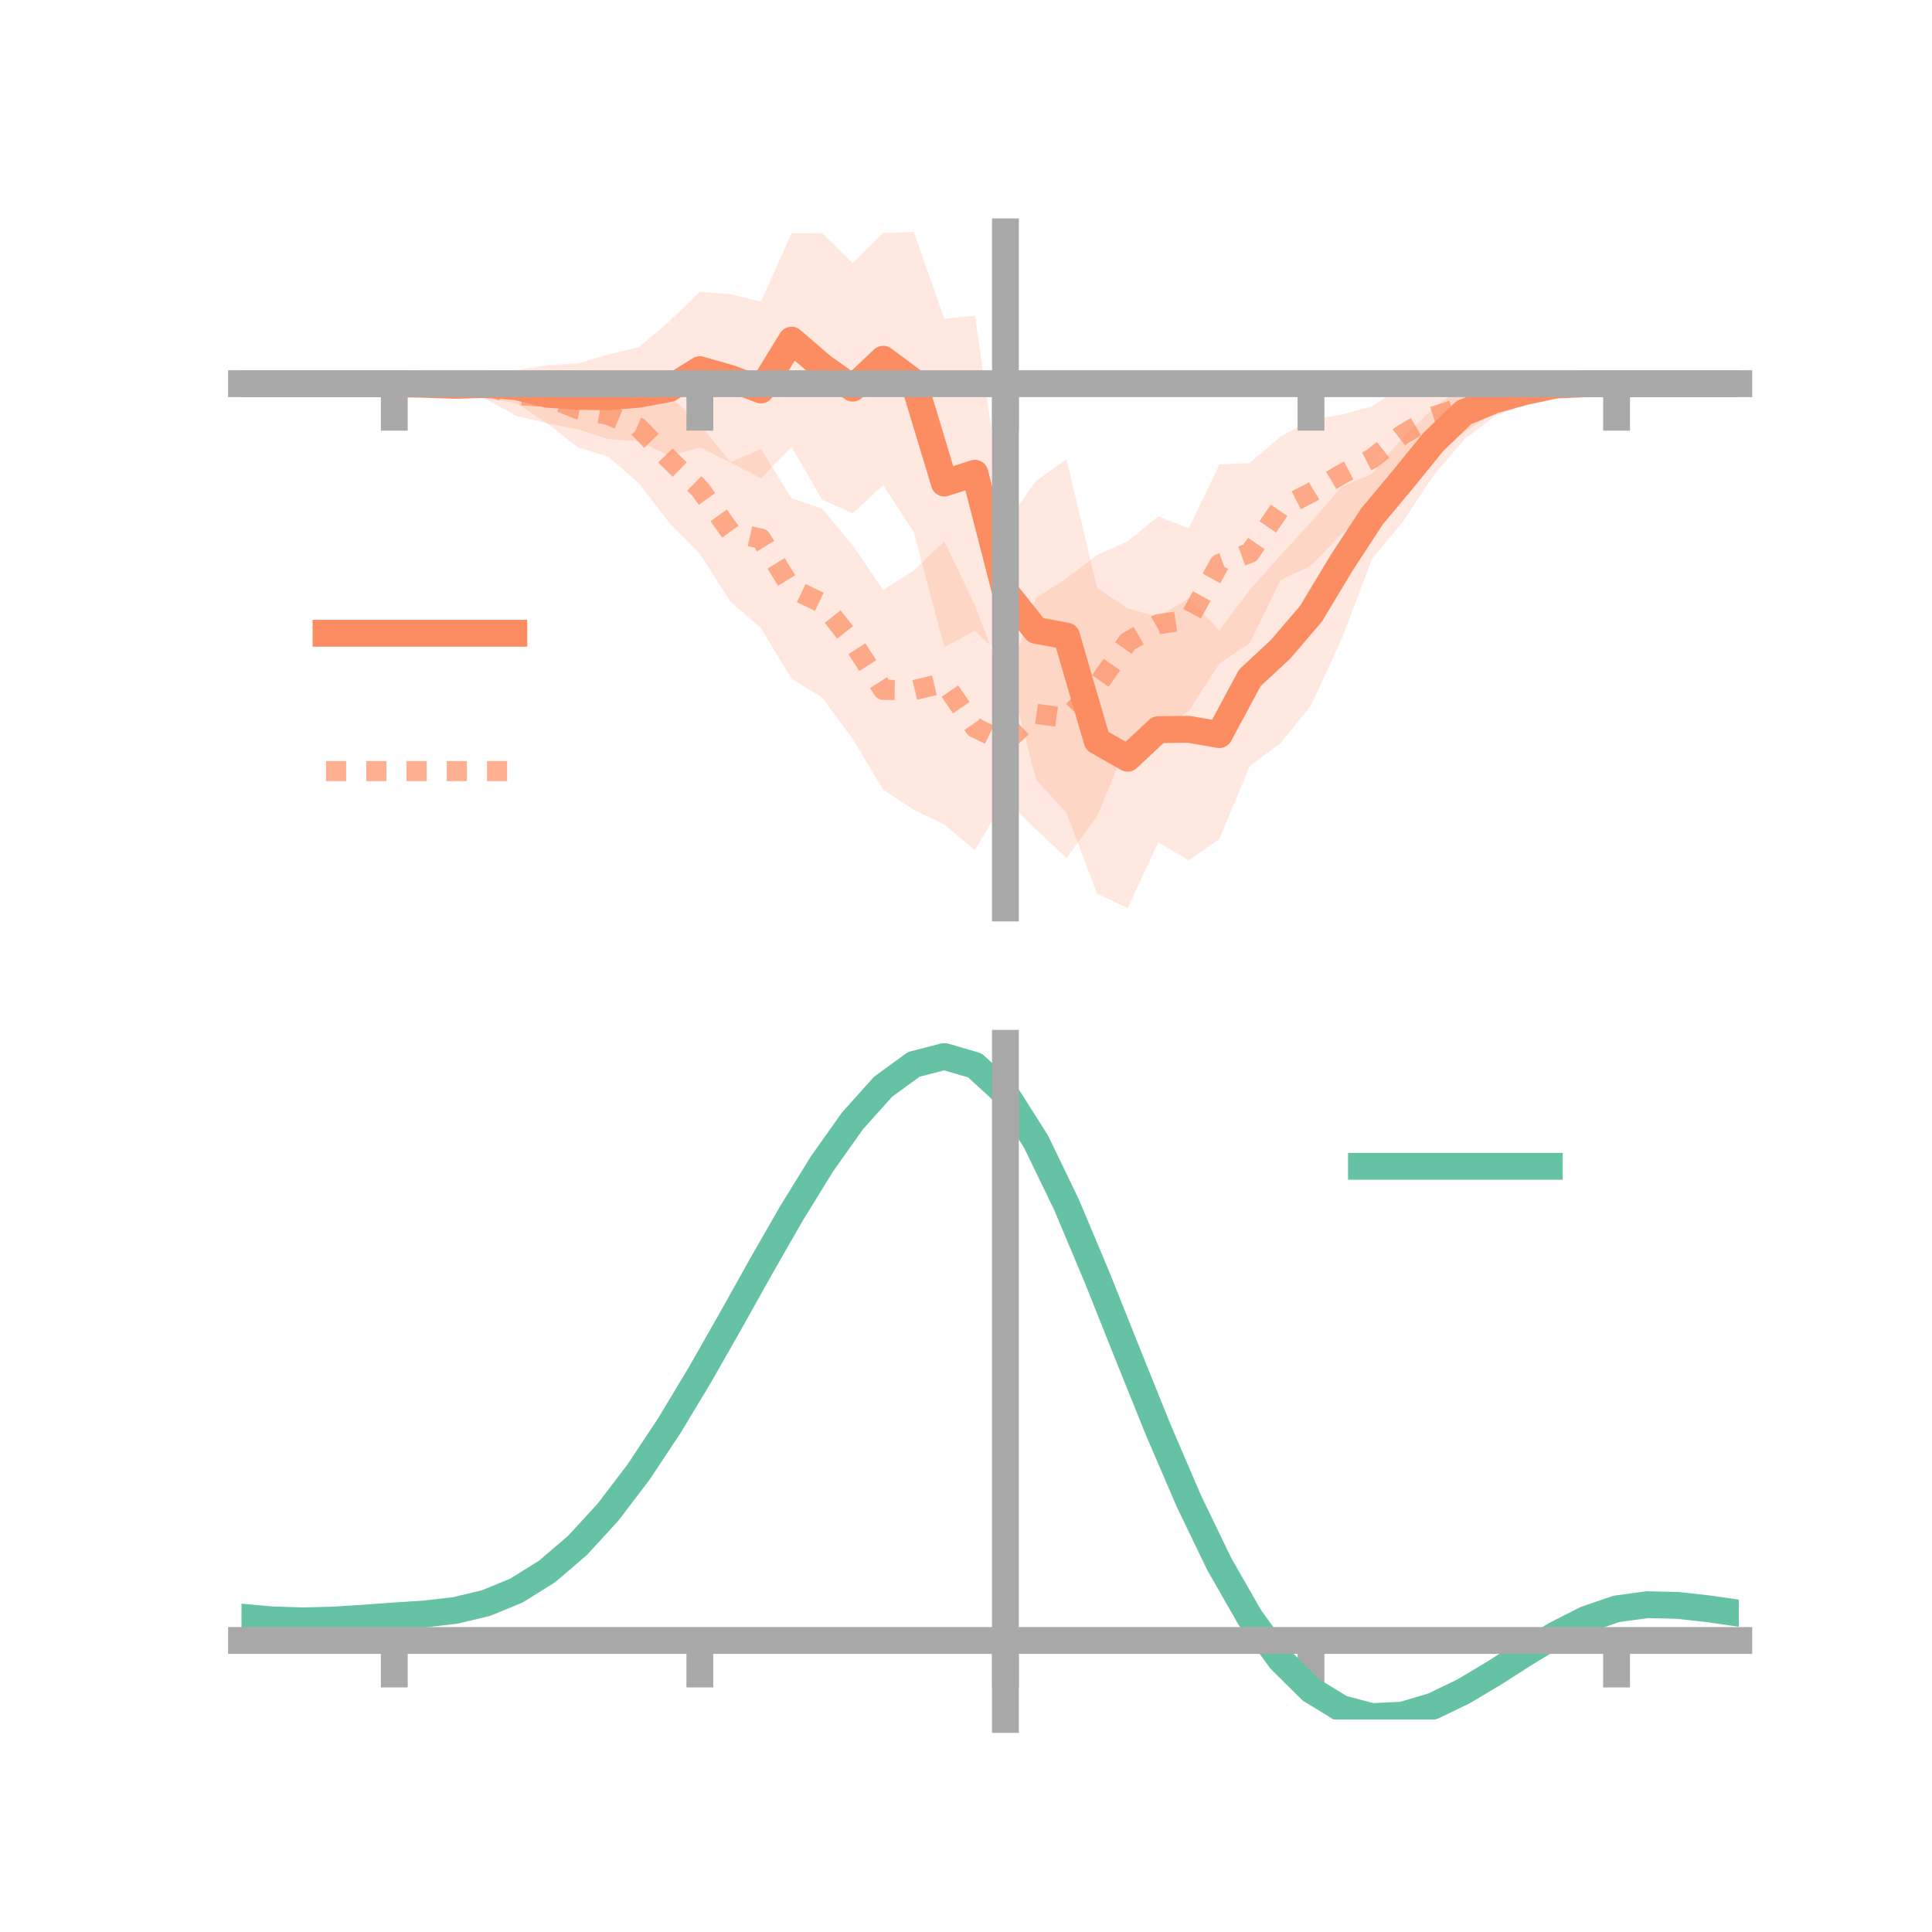 <?xml version="1.0" encoding="utf-8" standalone="no"?>
<!DOCTYPE svg PUBLIC "-//W3C//DTD SVG 1.1//EN"
  "http://www.w3.org/Graphics/SVG/1.1/DTD/svg11.dtd">
<!-- Created with matplotlib (https://matplotlib.org/) -->
<svg height="144pt" version="1.1" viewBox="0 0 144 144" width="144pt" xmlns="http://www.w3.org/2000/svg" xmlns:xlink="http://www.w3.org/1999/xlink">
 <defs>
  <style type="text/css">*{stroke-linecap:butt;stroke-linejoin:round;}</style>
 </defs>
 <g id="figure_1">
  <g id="patch_1">
   <path d="M 0 144 
L 144 144 
L 144 0 
L 0 0 
z
" style="fill:none;"/>
  </g>
  <g id="axes_1">
   <g id="patch_2">
    <path d="M 18 67.68 
L 129.6 67.68 
L 129.6 17.28 
L 18 17.28 
z
" style="fill:none;"/>
   </g>
   <g id="PolyCollection_1">
    <path clip-path="url(#pe7218055b9)" d="M 18 28.598 
L 18 28.598 
L 20.278 28.598 
L 22.555 28.598 
L 24.833 28.598 
L 27.11 28.598 
L 29.388 28.598 
L 31.665 28.508 
L 33.943 28.242 
L 36.22 27.597 
L 38.498 27.595 
L 40.776 27.212 
L 43.053 27.093 
L 45.331 26.42 
L 47.608 25.879 
L 49.886 23.954 
L 52.163 21.75 
L 54.441 21.934 
L 56.718 22.478 
L 58.996 17.394 
L 61.273 17.376 
L 63.551 19.618 
L 65.829 17.38 
L 68.106 17.28 
L 70.384 23.765 
L 72.661 23.533 
L 74.939 39.075 
L 77.216 35.853 
L 79.494 34.221 
L 81.771 43.829 
L 84.049 45.35 
L 86.327 45.988 
L 88.604 44.593 
L 90.882 46.976 
L 93.159 43.963 
L 95.437 41.405 
L 97.714 38.916 
L 99.992 36.278 
L 102.269 35.31 
L 104.547 32.605 
L 106.824 30.426 
L 109.102 28.729 
L 111.38 28.583 
L 113.657 28.256 
L 115.935 28.237 
L 118.212 28.476 
L 120.49 28.598 
L 122.767 28.598 
L 125.045 28.598 
L 127.322 28.598 
L 129.6 28.598 
L 129.6 28.598 
L 129.6 28.598 
L 127.322 28.598 
L 125.045 28.598 
L 122.767 28.598 
L 120.49 28.598 
L 118.212 28.728 
L 115.935 29.167 
L 113.657 30.12 
L 111.38 31.051 
L 109.102 32.782 
L 106.824 35.468 
L 104.547 38.904 
L 102.269 41.643 
L 99.992 47.64 
L 97.714 52.577 
L 95.437 55.404 
L 93.159 57.073 
L 90.882 62.531 
L 88.604 64.125 
L 86.327 62.782 
L 84.049 67.68 
L 81.771 66.615 
L 79.494 60.597 
L 77.216 58.11 
L 74.939 49.159 
L 72.661 47.015 
L 70.384 48.241 
L 68.106 39.644 
L 65.829 36.165 
L 63.551 38.248 
L 61.273 37.247 
L 58.996 33.313 
L 56.718 35.653 
L 54.441 34.469 
L 52.163 33.351 
L 49.886 33.978 
L 47.608 32.891 
L 45.331 32.722 
L 43.053 31.988 
L 40.776 31.559 
L 38.498 30.046 
L 36.22 29.712 
L 33.943 29.203 
L 31.665 28.788 
L 29.388 28.598 
L 27.11 28.598 
L 24.833 28.598 
L 22.555 28.598 
L 20.278 28.598 
L 18 28.598 
z
" style="fill:#fc8d62;fill-opacity:0.2;"/>
   </g>
   <g id="PolyCollection_2">
    <path clip-path="url(#pe7218055b9)" d="M 18 28.598 
L 18 28.598 
L 20.278 28.598 
L 22.555 28.598 
L 24.833 28.598 
L 27.11 28.598 
L 29.388 28.598 
L 31.665 28.339 
L 33.943 28.242 
L 36.22 27.727 
L 38.498 27.896 
L 40.776 27.603 
L 43.053 27.626 
L 45.331 27.806 
L 47.608 27.751 
L 49.886 29.518 
L 52.163 31.615 
L 54.441 34.446 
L 56.718 33.48 
L 58.996 37.134 
L 61.273 37.912 
L 63.551 40.634 
L 65.829 43.98 
L 68.106 42.518 
L 70.384 40.347 
L 72.661 45.109 
L 74.939 51.134 
L 77.216 44.565 
L 79.494 43.116 
L 81.771 41.366 
L 84.049 40.338 
L 86.327 38.49 
L 88.604 39.387 
L 90.882 34.624 
L 93.159 34.503 
L 95.437 32.546 
L 97.714 31.271 
L 99.992 30.909 
L 102.269 30.277 
L 104.547 28.824 
L 106.824 28.651 
L 109.102 28.378 
L 111.38 27.663 
L 113.657 27.795 
L 115.935 28.23 
L 118.212 28.279 
L 120.49 28.598 
L 122.767 28.598 
L 125.045 28.598 
L 127.322 28.598 
L 129.6 28.598 
L 129.6 28.598 
L 129.6 28.598 
L 127.322 28.598 
L 125.045 28.598 
L 122.767 28.598 
L 120.49 28.598 
L 118.212 28.93 
L 115.935 29.2 
L 113.657 29.96 
L 111.38 30.645 
L 109.102 32.251 
L 106.824 33.448 
L 104.547 35.946 
L 102.269 38.073 
L 99.992 39.782 
L 97.714 42.174 
L 95.437 43.231 
L 93.159 47.926 
L 90.882 49.454 
L 88.604 52.993 
L 86.327 54.556 
L 84.049 55.359 
L 81.771 60.844 
L 79.494 63.938 
L 77.216 61.83 
L 74.939 59.537 
L 72.661 63.356 
L 70.384 61.452 
L 68.106 60.363 
L 65.829 58.856 
L 63.551 55.065 
L 61.273 51.991 
L 58.996 50.59 
L 56.718 46.818 
L 54.441 44.833 
L 52.163 41.271 
L 49.886 38.97 
L 47.608 36.002 
L 45.331 34.04 
L 43.053 33.34 
L 40.776 31.545 
L 38.498 31.006 
L 36.22 29.743 
L 33.943 29.016 
L 31.665 28.846 
L 29.388 28.598 
L 27.11 28.598 
L 24.833 28.598 
L 22.555 28.598 
L 20.278 28.598 
L 18 28.598 
z
" style="fill:#fc8d62;fill-opacity:0.2;"/>
   </g>
   <g id="matplotlib.axis_1">
    <g id="xtick_1">
     <g id="line2d_1">
      <defs>
       <path d="M 0 0 
L 0 3.5 
" id="m9f2c89465b" style="stroke:#a9a9a9;stroke-width:2;"/>
      </defs>
      <g>
       <use style="fill:#a9a9a9;stroke:#a9a9a9;stroke-width:2;" x="29.388" xlink:href="#m9f2c89465b" y="28.598"/>
      </g>
     </g>
    </g>
    <g id="xtick_2">
     <g id="line2d_2">
      <g>
       <use style="fill:#a9a9a9;stroke:#a9a9a9;stroke-width:2;" x="52.163" xlink:href="#m9f2c89465b" y="28.598"/>
      </g>
     </g>
    </g>
    <g id="xtick_3">
     <g id="line2d_3">
      <g>
       <use style="fill:#a9a9a9;stroke:#a9a9a9;stroke-width:2;" x="74.939" xlink:href="#m9f2c89465b" y="28.598"/>
      </g>
     </g>
    </g>
    <g id="xtick_4">
     <g id="line2d_4">
      <g>
       <use style="fill:#a9a9a9;stroke:#a9a9a9;stroke-width:2;" x="97.714" xlink:href="#m9f2c89465b" y="28.598"/>
      </g>
     </g>
    </g>
    <g id="xtick_5">
     <g id="line2d_5">
      <g>
       <use style="fill:#a9a9a9;stroke:#a9a9a9;stroke-width:2;" x="120.49" xlink:href="#m9f2c89465b" y="28.598"/>
      </g>
     </g>
    </g>
   </g>
   <g id="matplotlib.axis_2"/>
   <g id="line2d_6">
    <path clip-path="url(#pe7218055b9)" d="M 18 28.598 
L 20.278 28.598 
L 22.555 28.598 
L 24.833 28.598 
L 27.11 28.598 
L 29.388 28.598 
L 31.665 28.648 
L 33.943 28.722 
L 36.22 28.654 
L 38.498 28.821 
L 40.776 29.386 
L 43.053 29.541 
L 45.331 29.571 
L 47.608 29.385 
L 49.886 28.966 
L 52.163 27.55 
L 54.441 28.202 
L 56.718 29.066 
L 58.996 25.353 
L 61.273 27.312 
L 63.551 28.933 
L 65.829 26.773 
L 68.106 28.462 
L 70.384 36.003 
L 72.661 35.274 
L 74.939 44.117 
L 77.216 46.981 
L 79.494 47.409 
L 81.771 55.222 
L 84.049 56.515 
L 86.327 54.385 
L 88.604 54.359 
L 90.882 54.753 
L 93.159 50.518 
L 95.437 48.405 
L 97.714 45.746 
L 99.992 41.959 
L 102.269 38.477 
L 104.547 35.754 
L 106.824 32.947 
L 109.102 30.755 
L 111.38 29.817 
L 113.657 29.188 
L 115.935 28.702 
L 118.212 28.602 
L 120.49 28.598 
L 122.767 28.598 
L 125.045 28.598 
L 127.322 28.598 
L 129.6 28.598 
" style="fill:none;stroke:#fc8d62;stroke-linecap:square;stroke-width:2;"/>
   </g>
   <g id="line2d_7">
    <path clip-path="url(#pe7218055b9)" d="M 18 28.598 
L 20.278 28.598 
L 22.555 28.598 
L 24.833 28.598 
L 27.11 28.598 
L 29.388 28.598 
L 31.665 28.593 
L 33.943 28.629 
L 36.22 28.735 
L 38.498 29.451 
L 40.776 29.574 
L 43.053 30.483 
L 45.331 30.923 
L 47.608 31.876 
L 49.886 34.244 
L 52.163 36.443 
L 54.441 39.64 
L 56.718 40.149 
L 58.996 43.862 
L 61.273 44.952 
L 63.551 47.849 
L 65.829 51.418 
L 68.106 51.441 
L 70.384 50.899 
L 72.661 54.232 
L 74.939 55.336 
L 77.216 53.197 
L 79.494 53.527 
L 81.771 51.105 
L 84.049 47.849 
L 86.327 46.523 
L 88.604 46.19 
L 90.882 42.039 
L 93.159 41.215 
L 95.437 37.889 
L 97.714 36.723 
L 99.992 35.345 
L 102.269 34.175 
L 104.547 32.385 
L 106.824 31.05 
L 109.102 30.314 
L 111.38 29.154 
L 113.657 28.878 
L 115.935 28.715 
L 118.212 28.604 
L 120.49 28.598 
L 122.767 28.598 
L 125.045 28.598 
L 127.322 28.598 
L 129.6 28.598 
" style="fill:none;stroke:#fc8d62;stroke-dasharray:1.5,1.5;stroke-dashoffset:0;stroke-opacity:0.7;stroke-width:1.5;"/>
   </g>
   <g id="patch_3">
    <path d="M 74.939 67.68 
L 74.939 17.28 
" style="fill:none;stroke:#a9a9a9;stroke-linecap:square;stroke-linejoin:miter;stroke-width:2;"/>
   </g>
   <g id="patch_4">
    <path d="M 129.6 67.68 
L 129.6 17.28 
" style="fill:none;"/>
   </g>
   <g id="patch_5">
    <path d="M 18 28.598 
L 129.6 28.598 
" style="fill:none;stroke:#a9a9a9;stroke-linecap:square;stroke-linejoin:miter;stroke-width:2;"/>
   </g>
   <g id="patch_6">
    <path d="M 18 17.28 
L 129.6 17.28 
" style="fill:none;"/>
   </g>
   <g id="legend_1">
    <g id="line2d_8">
     <path d="M 24.3 47.2 
L 38.3 47.2 
" style="fill:none;stroke:#fc8d62;stroke-linecap:square;stroke-width:2;"/>
    </g>
    <g id="line2d_9"/>
    <g id="text_1">
     <!--   -->
     <g transform="translate(43.9 49.65)scale(0.07 -0.07)">
      <defs>
       <path id="DejaVuSans-32"/>
      </defs>
      <use xlink:href="#DejaVuSans-32"/>
     </g>
    </g>
    <g id="line2d_10">
     <path d="M 24.3 57.474 
L 38.3 57.474 
" style="fill:none;stroke:#fc8d62;stroke-dasharray:1.5,1.5;stroke-dashoffset:0;stroke-opacity:0.7;stroke-width:1.5;"/>
    </g>
    <g id="line2d_11"/>
    <g id="text_2">
     <!--   -->
     <g transform="translate(43.9 59.924)scale(0.07 -0.07)">
      <use xlink:href="#DejaVuSans-32"/>
     </g>
    </g>
   </g>
  </g>
  <g id="axes_2">
   <g id="patch_7">
    <path d="M 18 128.16 
L 129.6 128.16 
L 129.6 77.76 
L 18 77.76 
z
" style="fill:none;"/>
   </g>
   <g id="PolyCollection_3">
    <path clip-path="url(#pe590d1e08f)" d="M 18 120.574 
L 18 120.494 
L 20.278 120.705 
L 22.555 120.777 
L 24.833 120.716 
L 27.11 120.562 
L 29.388 120.388 
L 31.665 120.235 
L 33.943 119.964 
L 36.22 119.417 
L 38.498 118.467 
L 40.776 117.022 
L 43.053 115.032 
L 45.331 112.488 
L 47.608 109.422 
L 49.886 105.9 
L 52.163 102.024 
L 54.441 97.924 
L 56.718 93.753 
L 58.996 89.686 
L 61.273 85.914 
L 63.551 82.634 
L 65.829 80.048 
L 68.106 78.359 
L 70.384 77.76 
L 72.661 78.438 
L 74.939 80.559 
L 77.216 84.203 
L 79.494 88.991 
L 81.771 94.488 
L 84.049 100.287 
L 86.327 106.03 
L 88.604 111.419 
L 90.882 116.219 
L 93.159 120.261 
L 95.437 123.443 
L 97.714 125.725 
L 99.992 127.13 
L 102.269 127.728 
L 104.547 127.626 
L 106.824 126.959 
L 109.102 125.878 
L 111.38 124.541 
L 113.657 123.113 
L 115.935 121.749 
L 118.212 120.605 
L 120.49 119.83 
L 122.767 119.524 
L 125.045 119.579 
L 127.322 119.842 
L 129.6 120.182 
L 129.6 120.289 
L 129.6 120.289 
L 127.322 119.975 
L 125.045 119.73 
L 122.767 119.687 
L 120.49 119.997 
L 118.212 120.782 
L 115.935 121.954 
L 113.657 123.364 
L 111.38 124.846 
L 109.102 126.231 
L 106.824 127.352 
L 104.547 128.044 
L 102.269 128.16 
L 99.992 127.573 
L 97.714 126.191 
L 95.437 123.959 
L 93.159 120.867 
L 90.882 116.953 
L 88.604 112.312 
L 86.327 107.101 
L 84.049 101.544 
L 81.771 95.928 
L 79.494 90.601 
L 77.216 85.958 
L 74.939 82.427 
L 72.661 80.377 
L 70.384 79.727 
L 68.106 80.308 
L 65.829 81.936 
L 63.551 84.421 
L 61.273 87.565 
L 58.996 91.174 
L 56.718 95.057 
L 54.441 99.032 
L 52.163 102.936 
L 49.886 106.623 
L 47.608 109.973 
L 45.331 112.893 
L 43.053 115.322 
L 40.776 117.233 
L 38.498 118.632 
L 36.22 119.56 
L 33.943 120.095 
L 31.665 120.356 
L 29.388 120.497 
L 27.11 120.655 
L 24.833 120.79 
L 22.555 120.837 
L 20.278 120.766 
L 18 120.574 
z
" style="fill:#66c2a5;fill-opacity:0.2;"/>
   </g>
   <g id="matplotlib.axis_3">
    <g id="xtick_6">
     <g id="line2d_12">
      <g>
       <use style="fill:#a9a9a9;stroke:#a9a9a9;stroke-width:2;" x="29.388" xlink:href="#m9f2c89465b" y="122.271"/>
      </g>
     </g>
    </g>
    <g id="xtick_7">
     <g id="line2d_13">
      <g>
       <use style="fill:#a9a9a9;stroke:#a9a9a9;stroke-width:2;" x="52.163" xlink:href="#m9f2c89465b" y="122.271"/>
      </g>
     </g>
    </g>
    <g id="xtick_8">
     <g id="line2d_14">
      <g>
       <use style="fill:#a9a9a9;stroke:#a9a9a9;stroke-width:2;" x="74.939" xlink:href="#m9f2c89465b" y="122.271"/>
      </g>
     </g>
    </g>
    <g id="xtick_9">
     <g id="line2d_15">
      <g>
       <use style="fill:#a9a9a9;stroke:#a9a9a9;stroke-width:2;" x="97.714" xlink:href="#m9f2c89465b" y="122.271"/>
      </g>
     </g>
    </g>
    <g id="xtick_10">
     <g id="line2d_16">
      <g>
       <use style="fill:#a9a9a9;stroke:#a9a9a9;stroke-width:2;" x="120.49" xlink:href="#m9f2c89465b" y="122.271"/>
      </g>
     </g>
    </g>
   </g>
   <g id="matplotlib.axis_4"/>
   <g id="line2d_17">
    <path clip-path="url(#pe590d1e08f)" d="M 18 120.534 
L 20.278 120.735 
L 22.555 120.807 
L 24.833 120.753 
L 27.11 120.609 
L 29.388 120.442 
L 31.665 120.295 
L 33.943 120.03 
L 36.22 119.488 
L 38.498 118.549 
L 40.776 117.128 
L 43.053 115.177 
L 45.331 112.691 
L 47.608 109.697 
L 49.886 106.262 
L 52.163 102.48 
L 54.441 98.478 
L 56.718 94.405 
L 58.996 90.43 
L 61.273 86.739 
L 63.551 83.527 
L 65.829 80.992 
L 68.106 79.333 
L 70.384 78.743 
L 72.661 79.408 
L 74.939 81.493 
L 77.216 85.081 
L 79.494 89.796 
L 81.771 95.208 
L 84.049 100.915 
L 86.327 106.566 
L 88.604 111.865 
L 90.882 116.586 
L 93.159 120.564 
L 95.437 123.701 
L 97.714 125.958 
L 99.992 127.352 
L 102.269 127.944 
L 104.547 127.835 
L 106.824 127.156 
L 109.102 126.055 
L 111.38 124.694 
L 113.657 123.238 
L 115.935 121.852 
L 118.212 120.694 
L 120.49 119.914 
L 122.767 119.605 
L 125.045 119.655 
L 127.322 119.909 
L 129.6 120.236 
" style="fill:none;stroke:#66c2a5;stroke-linecap:square;stroke-width:2;"/>
   </g>
   <g id="patch_8">
    <path d="M 74.939 128.16 
L 74.939 77.76 
" style="fill:none;stroke:#a9a9a9;stroke-linecap:square;stroke-linejoin:miter;stroke-width:2;"/>
   </g>
   <g id="patch_9">
    <path d="M 129.6 128.16 
L 129.6 77.76 
" style="fill:none;"/>
   </g>
   <g id="patch_10">
    <path d="M 18 122.271 
L 129.6 122.271 
" style="fill:none;stroke:#a9a9a9;stroke-linecap:square;stroke-linejoin:miter;stroke-width:2;"/>
   </g>
   <g id="patch_11">
    <path d="M 18 77.76 
L 129.6 77.76 
" style="fill:none;"/>
   </g>
   <g id="legend_2">
    <g id="line2d_18">
     <path d="M 101.475 86.929 
L 115.475 86.929 
" style="fill:none;stroke:#66c2a5;stroke-linecap:square;stroke-width:2;"/>
    </g>
    <g id="line2d_19"/>
    <g id="text_3">
     <!--   -->
     <g transform="translate(121.075 89.379)scale(0.07 -0.07)">
      <use xlink:href="#DejaVuSans-32"/>
     </g>
    </g>
   </g>
  </g>
 </g>
 <defs>
  <clipPath id="pe7218055b9">
   <rect height="50.4" width="111.6" x="18" y="17.28"/>
  </clipPath>
  <clipPath id="pe590d1e08f">
   <rect height="50.4" width="111.6" x="18" y="77.76"/>
  </clipPath>
 </defs>
</svg>
